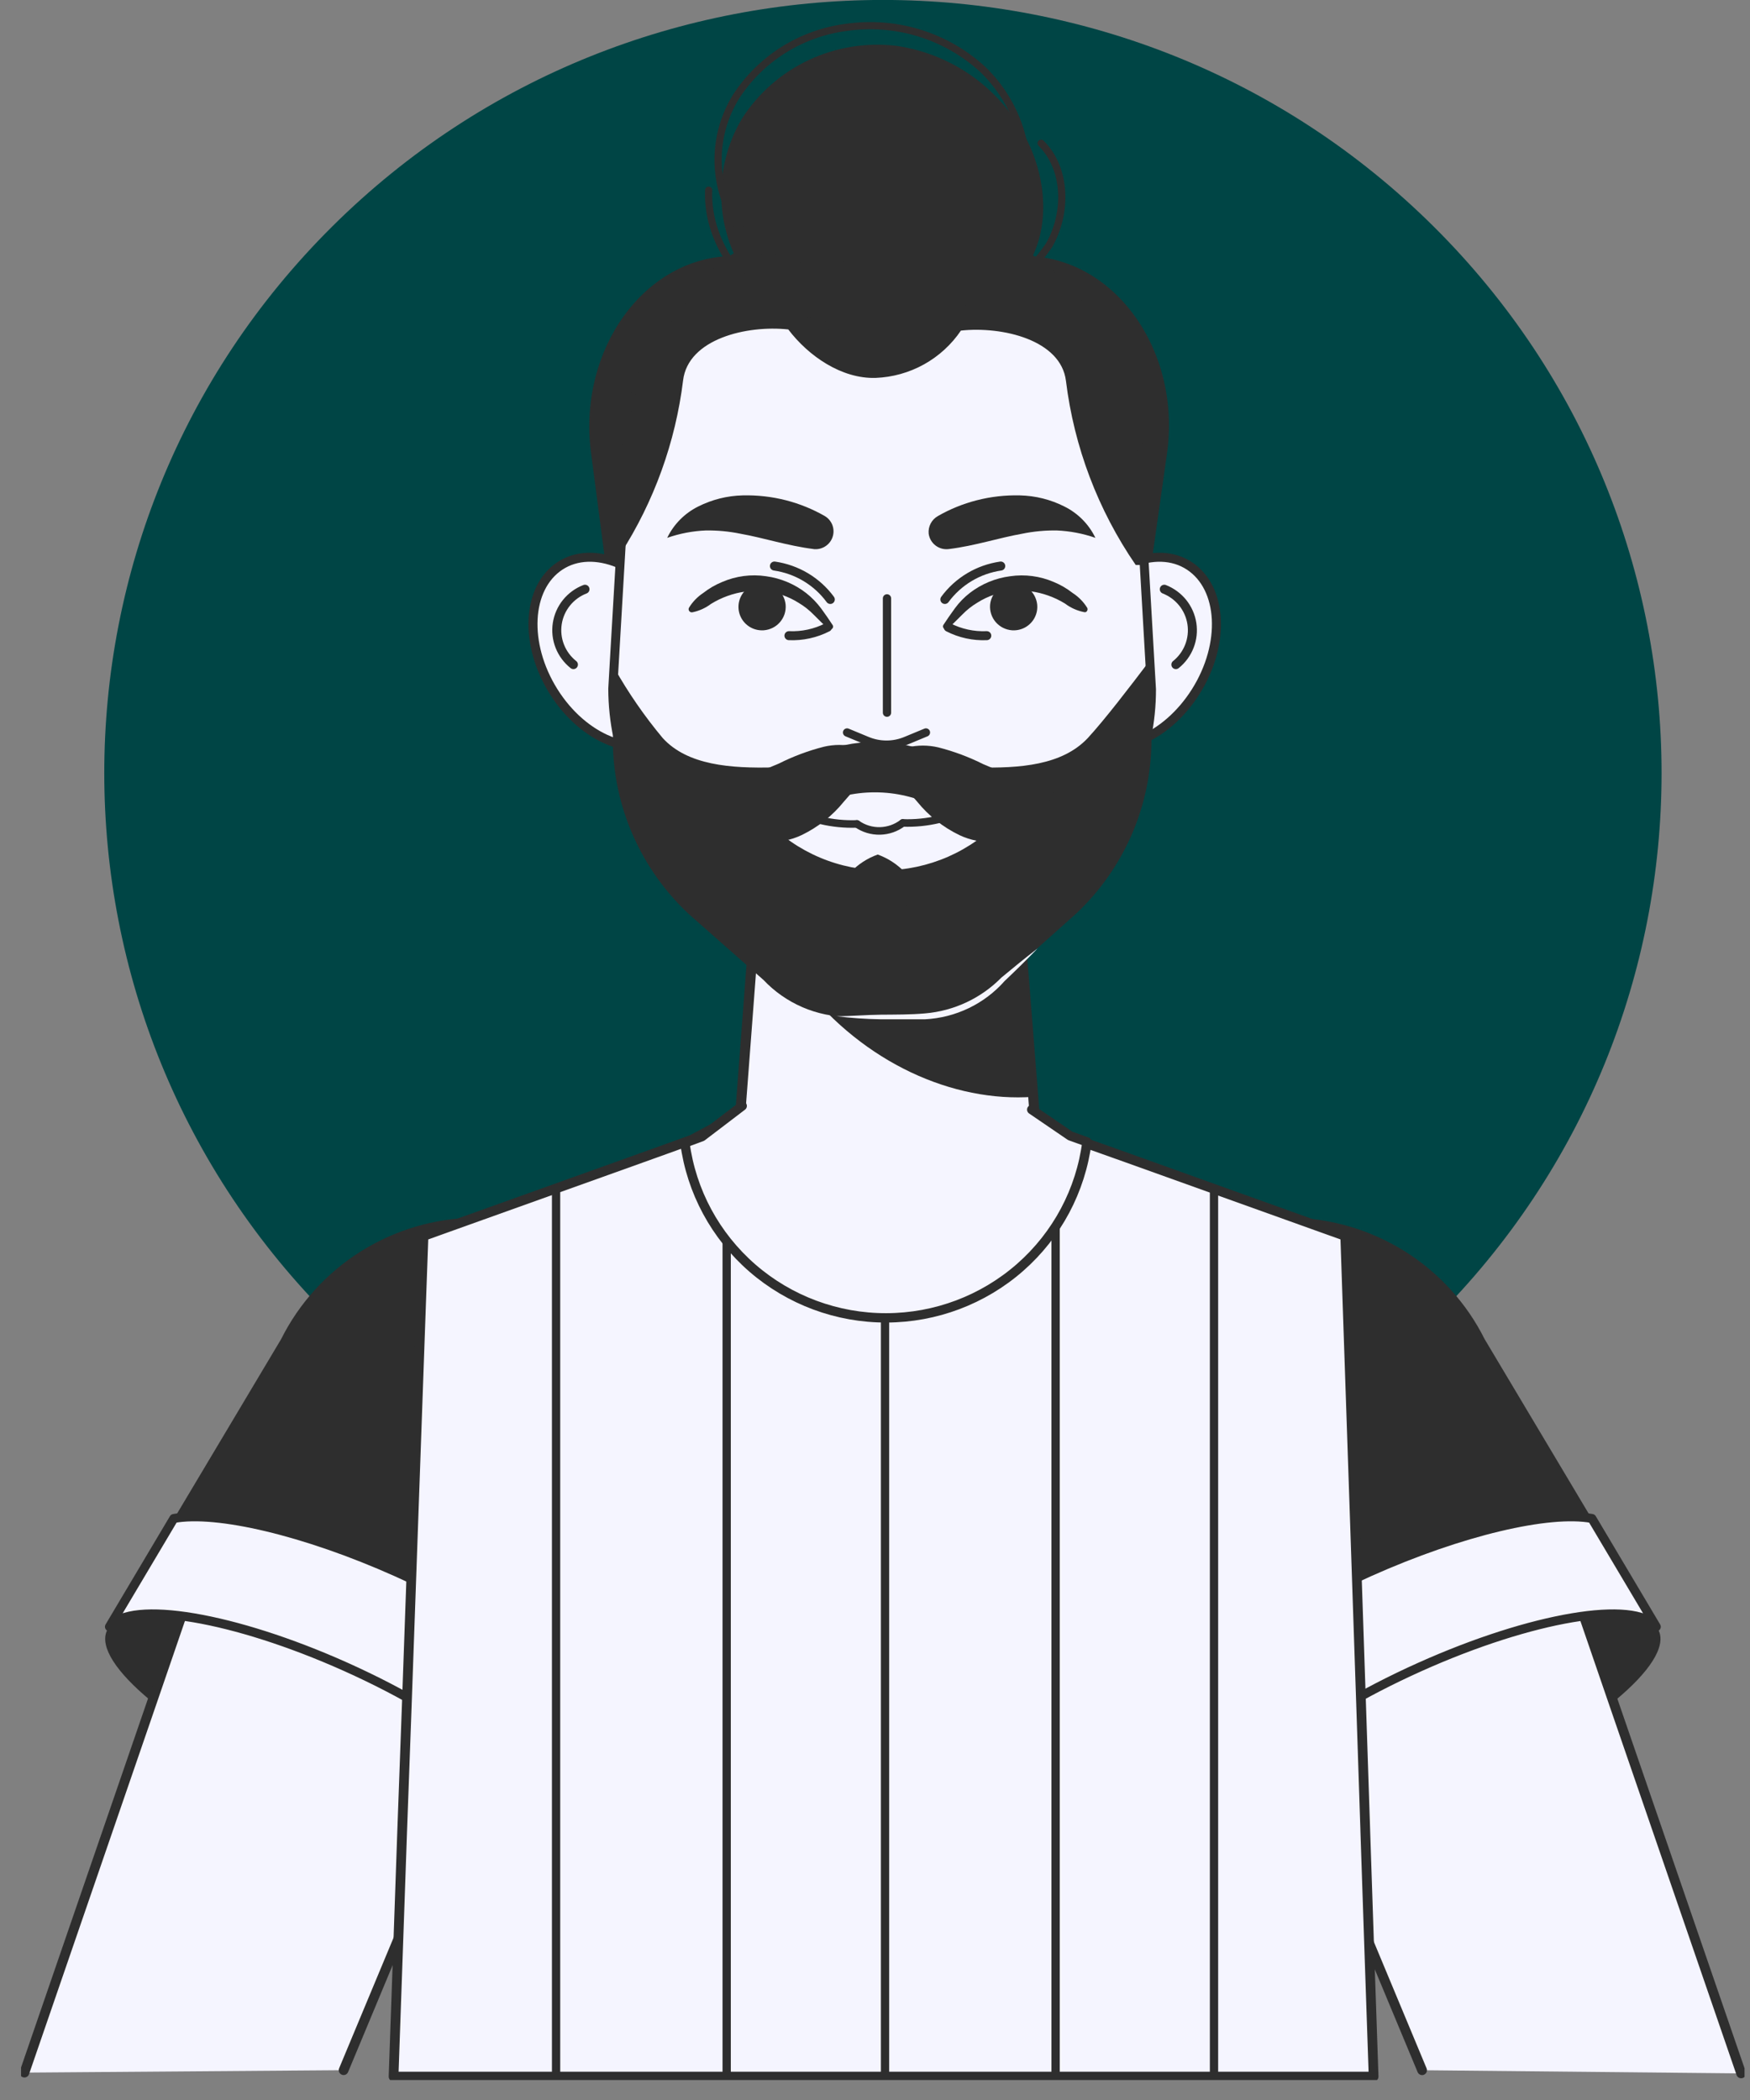 <svg width="75" height="90" viewBox="0 0 75 90" fill="none" xmlns="http://www.w3.org/2000/svg">
<rect x="0" y="0" width="75" height="90" fill="#808080" stroke="none"/>
<g clip-path="url(#clip0_488_895)">
<path d="M61.436 56.561C74.468 43.621 74.468 22.642 61.436 9.702C48.404 -3.237 27.275 -3.237 14.243 9.702C1.211 22.642 1.211 43.621 14.243 56.561C27.275 69.501 48.404 69.501 61.436 56.561Z" fill="#004545"/>
<path d="M42.845 32.834H32.419C29.353 32.834 26.744 30.211 26.276 26.652L25.323 19.355C24.773 14.944 27.657 10.971 31.467 10.971H43.886C47.739 10.971 50.646 15.01 50.013 19.448L48.978 26.745C48.477 30.26 45.884 32.834 42.845 32.834Z" fill="#2E2E2E"/>
<path d="M46.083 26.237C44.811 28.27 44.932 30.675 46.358 31.616C47.783 32.556 49.974 31.665 51.252 29.631C52.529 27.598 52.402 25.193 50.976 24.253C49.55 23.313 47.36 24.226 46.083 26.237Z" fill="#F5F5FF" stroke="#2E2E2E" stroke-width="0.386" stroke-linecap="round" stroke-linejoin="round"/>
<path d="M49.898 25.253C50.208 25.375 50.48 25.575 50.688 25.833C50.895 26.092 51.031 26.4 51.081 26.727C51.131 27.054 51.094 27.388 50.973 27.696C50.853 28.004 50.653 28.276 50.394 28.483" stroke="#2E2E2E" stroke-width="0.386" stroke-linecap="round" stroke-linejoin="round"/>
<path d="M28.885 26.237C30.156 28.27 30.035 30.675 28.609 31.616C27.184 32.556 24.993 31.665 23.721 29.631C22.45 27.598 22.571 25.193 23.996 24.253C25.422 23.313 27.608 24.226 28.885 26.237Z" fill="#F5F5FF" stroke="#2E2E2E" stroke-width="0.386" stroke-linecap="round" stroke-linejoin="round"/>
<path d="M25.071 25.253C24.76 25.373 24.486 25.573 24.278 25.831C24.069 26.09 23.933 26.398 23.883 26.726C23.833 27.053 23.87 27.388 23.992 27.697C24.113 28.005 24.315 28.276 24.575 28.483" stroke="#2E2E2E" stroke-width="0.386" stroke-linecap="round" stroke-linejoin="round"/>
<path d="M44.574 50.79C44.588 51.643 44.434 52.49 44.118 53.284C43.803 54.077 43.333 54.801 42.736 55.414C42.139 56.027 41.426 56.517 40.639 56.857C39.851 57.197 39.003 57.379 38.144 57.393C37.285 57.407 36.432 57.254 35.633 56.941C34.834 56.628 34.105 56.161 33.488 55.569C32.87 54.976 32.376 54.268 32.034 53.486C31.692 52.703 31.509 51.862 31.494 51.009C31.489 50.936 31.489 50.863 31.494 50.79L32.227 41.11L32.414 38.661L32.777 33.852H43.291L43.842 41.455L44.282 47.008L44.574 50.79Z" fill="#F5F5FF" stroke="#2E2E2E" stroke-width="0.432" stroke-linecap="round" stroke-linejoin="round"/>
<path d="M44.284 47.007C40.833 47.253 37.029 45.548 34.42 42.235C33.57 41.164 32.894 39.967 32.416 38.688L32.779 33.878H43.294L43.844 41.481L44.284 47.007Z" fill="#2E2E2E"/>
<path d="M49.349 29.544C49.35 30.936 49.066 32.313 48.514 33.593C47.962 34.873 47.155 36.028 46.14 36.988L43.018 39.776C42.551 40.288 41.981 40.699 41.345 40.981C40.709 41.264 40.021 41.411 39.325 41.415H36.391C35.702 41.415 35.022 41.275 34.39 41.003C33.758 40.731 33.19 40.334 32.719 39.836L29.532 36.993C28.502 36.034 27.681 34.876 27.119 33.59C26.557 32.304 26.265 30.918 26.262 29.516L26.311 28.658L26.598 23.739L26.812 20.093C26.8 18.652 27.074 17.224 27.62 15.889C28.166 14.554 28.972 13.339 29.992 12.315C31.012 11.29 32.226 10.476 33.564 9.919C34.902 9.362 36.338 9.073 37.789 9.068C39.234 9.066 40.665 9.35 41.998 9.903C43.332 10.456 44.541 11.266 45.556 12.288C46.585 13.308 47.402 14.519 47.958 15.853C48.514 17.187 48.8 18.616 48.798 20.06L49.041 24.214L49.277 28.308L49.349 29.544Z" fill="#F5F5FF" stroke="#2E2E2E" stroke-width="0.386" stroke-linecap="round" stroke-linejoin="round"/>
<path d="M49.015 24.214H48.674C47.057 21.86 46.032 19.155 45.684 16.327C45.47 14.567 42.96 13.977 41.182 14.168C40.776 14.768 40.234 15.264 39.599 15.617C38.964 15.969 38.253 16.168 37.526 16.196C36.079 16.24 34.658 15.272 33.783 14.119C32.016 13.928 29.489 14.518 29.275 16.305C28.95 18.949 28.034 21.487 26.594 23.733L26.808 20.088C26.797 18.647 27.072 17.219 27.618 15.885C28.164 14.551 28.97 13.337 29.99 12.313C31.01 11.289 32.224 10.475 33.562 9.918C34.899 9.361 36.335 9.073 37.785 9.068C39.23 9.066 40.661 9.35 41.995 9.903C43.328 10.456 44.538 11.266 45.552 12.288C46.582 13.308 47.398 14.519 47.954 15.853C48.511 17.187 48.796 18.616 48.795 20.06L49.015 24.214Z" fill="#2E2E2E"/>
<path d="M49.349 29.544L49.277 28.309C48.419 29.44 47.367 30.817 46.619 31.632C45.518 32.801 43.701 32.933 41.857 32.889C41.244 32.817 40.651 32.631 40.106 32.342C39.29 31.983 38.407 31.797 37.514 31.797C36.62 31.797 35.737 31.983 34.921 32.342C34.373 32.632 33.776 32.817 33.159 32.889C31.321 32.933 29.471 32.801 28.403 31.632C27.623 30.698 26.93 29.695 26.333 28.637L26.262 29.517C26.265 29.998 26.302 30.478 26.372 30.954C26.354 30.916 26.334 30.88 26.311 30.845L26.262 31.703C26.265 33.106 26.556 34.493 27.118 35.78C27.68 37.066 28.502 38.225 29.532 39.186L32.724 42.001C33.195 42.499 33.764 42.896 34.395 43.168C35.027 43.44 35.708 43.58 36.396 43.58H39.308C40.005 43.576 40.693 43.428 41.329 43.146C41.965 42.864 42.535 42.453 43.002 41.941L46.123 39.153C47.138 38.196 47.947 37.045 48.502 35.77C49.056 34.494 49.344 33.12 49.349 31.73L49.288 30.637C49.328 30.274 49.348 29.909 49.349 29.544Z" fill="#2E2E2E"/>
<path d="M35.85 43.552C36.483 43.552 37.116 43.492 37.749 43.487C38.382 43.481 39.026 43.487 39.642 43.432C40.885 43.327 42.047 42.782 42.918 41.896C43.43 41.47 43.947 41.049 44.47 40.645C44.008 41.126 43.534 41.59 43.055 42.044C42.627 42.529 42.104 42.925 41.519 43.206C40.934 43.488 40.297 43.65 39.648 43.684C38.998 43.684 38.376 43.684 37.738 43.684C37.106 43.675 36.476 43.631 35.85 43.552Z" fill="#F5F5FF"/>
<path d="M42.922 35.091C42.281 35.782 41.504 36.334 40.639 36.714C39.773 37.094 38.839 37.294 37.893 37.3C36.947 37.307 36.009 37.121 35.139 36.753C34.268 36.385 33.483 35.844 32.832 35.162H33.14C33.763 35.09 34.363 34.889 34.902 34.572C35.706 34.168 36.594 33.957 37.495 33.957C38.395 33.957 39.284 34.168 40.087 34.572C40.623 34.888 41.219 35.09 41.838 35.162C42.201 35.176 42.564 35.153 42.922 35.091Z" fill="#F5F5FF"/>
<path d="M37.617 36.623C38.056 36.782 38.452 37.04 38.773 37.377C38.969 37.581 39.079 37.852 39.079 38.134C39.079 38.416 38.969 38.688 38.773 38.891C38.45 39.23 38.053 39.488 37.611 39.646C37.171 39.488 36.775 39.23 36.455 38.891C36.258 38.688 36.148 38.416 36.148 38.134C36.148 37.852 36.258 37.581 36.455 37.377C36.777 37.039 37.175 36.78 37.617 36.623Z" fill="#2E2E2E"/>
<path d="M40.197 22.116C40.714 21.819 41.27 21.593 41.848 21.444C42.457 21.286 43.085 21.215 43.714 21.231C44.375 21.246 45.024 21.408 45.614 21.706C46.196 21.994 46.666 22.468 46.946 23.051C46.414 22.865 45.857 22.759 45.294 22.734C44.791 22.726 44.289 22.774 43.797 22.876C42.806 23.051 41.799 23.39 40.659 23.532C40.457 23.557 40.253 23.501 40.092 23.377C39.931 23.253 39.827 23.071 39.8 22.87C39.786 22.72 39.816 22.569 39.886 22.435C39.956 22.301 40.064 22.191 40.197 22.116Z" fill="#2E2E2E"/>
<path d="M34.88 23.532C33.746 23.39 32.733 23.051 31.742 22.876C31.25 22.774 30.748 22.726 30.245 22.734C29.682 22.758 29.126 22.865 28.594 23.051C28.875 22.468 29.344 21.995 29.926 21.706C30.515 21.41 31.164 21.247 31.825 21.231C32.456 21.215 33.086 21.286 33.697 21.444C34.275 21.594 34.831 21.82 35.348 22.116C35.499 22.206 35.615 22.346 35.676 22.51C35.736 22.675 35.738 22.855 35.68 23.021C35.623 23.187 35.51 23.328 35.36 23.421C35.211 23.514 35.033 23.553 34.858 23.532H34.88Z" fill="#2E2E2E"/>
<path d="M40.43 26.784C40.59 26.538 40.755 26.303 40.926 26.068C41.108 25.819 41.325 25.596 41.57 25.407C42.071 25.022 42.665 24.777 43.293 24.696C43.926 24.604 44.572 24.689 45.159 24.942C45.449 25.061 45.722 25.219 45.968 25.412C46.223 25.576 46.437 25.794 46.596 26.051C46.611 26.083 46.613 26.12 46.602 26.154C46.591 26.188 46.567 26.215 46.535 26.232C46.508 26.24 46.479 26.24 46.453 26.232C46.161 26.173 45.886 26.05 45.649 25.871C45.423 25.731 45.183 25.616 44.933 25.527C44.437 25.348 43.907 25.279 43.381 25.325C42.85 25.37 42.338 25.543 41.889 25.827C41.655 25.966 41.44 26.136 41.25 26.33C41.047 26.532 40.843 26.74 40.628 26.937C40.606 26.959 40.575 26.972 40.543 26.972C40.511 26.972 40.48 26.959 40.458 26.937C40.435 26.919 40.419 26.894 40.414 26.866C40.409 26.837 40.415 26.808 40.43 26.784Z" fill="#2E2E2E"/>
<path d="M42.433 25.92C42.451 25.723 42.527 25.535 42.652 25.381C42.776 25.226 42.944 25.112 43.134 25.052C43.324 24.991 43.528 24.988 43.719 25.042C43.911 25.096 44.082 25.206 44.212 25.356C44.342 25.506 44.423 25.692 44.448 25.888C44.472 26.085 44.437 26.284 44.347 26.461C44.258 26.638 44.118 26.784 43.945 26.883C43.772 26.981 43.574 27.026 43.375 27.013C43.24 27.003 43.109 26.967 42.989 26.907C42.869 26.847 42.762 26.763 42.674 26.662C42.587 26.56 42.52 26.442 42.479 26.315C42.438 26.187 42.422 26.053 42.433 25.92Z" fill="#2E2E2E"/>
<path d="M40.639 26.882C41.148 27.144 41.717 27.268 42.29 27.243" stroke="#2E2E2E" stroke-width="0.386" stroke-linecap="round" stroke-linejoin="round"/>
<path d="M40.494 25.691C40.777 25.306 41.135 24.981 41.546 24.735C41.957 24.489 42.414 24.328 42.889 24.259" stroke="#2E2E2E" stroke-width="0.386" stroke-linecap="round" stroke-linejoin="round"/>
<path d="M35.491 26.948C35.276 26.751 35.073 26.543 34.869 26.341C34.679 26.146 34.464 25.977 34.23 25.838C33.781 25.554 33.269 25.381 32.739 25.335C32.212 25.29 31.683 25.359 31.186 25.538C30.936 25.627 30.696 25.742 30.471 25.882C30.233 26.061 29.959 26.184 29.667 26.243C29.643 26.246 29.618 26.242 29.596 26.233C29.573 26.224 29.553 26.208 29.539 26.189C29.524 26.169 29.515 26.146 29.512 26.122C29.51 26.098 29.514 26.074 29.524 26.052C29.679 25.796 29.89 25.577 30.14 25.412C30.387 25.219 30.659 25.061 30.95 24.942C31.541 24.686 32.194 24.601 32.832 24.696C33.459 24.781 34.051 25.03 34.55 25.417C34.793 25.609 35.009 25.831 35.194 26.079C35.364 26.314 35.529 26.549 35.689 26.795C35.703 26.819 35.708 26.848 35.703 26.875C35.699 26.903 35.684 26.928 35.663 26.947C35.641 26.965 35.614 26.975 35.585 26.975C35.557 26.975 35.529 26.966 35.508 26.948H35.491Z" fill="#2E2E2E"/>
<path d="M33.67 25.92C33.652 25.723 33.576 25.535 33.452 25.381C33.327 25.226 33.159 25.112 32.969 25.052C32.779 24.991 32.576 24.988 32.384 25.042C32.192 25.096 32.021 25.206 31.892 25.356C31.762 25.506 31.68 25.692 31.656 25.888C31.632 26.085 31.667 26.284 31.756 26.461C31.845 26.638 31.985 26.784 32.158 26.883C32.331 26.981 32.53 27.026 32.729 27.013C32.863 27.003 32.994 26.967 33.115 26.907C33.235 26.847 33.342 26.763 33.429 26.662C33.517 26.56 33.583 26.442 33.625 26.315C33.666 26.187 33.681 26.053 33.67 25.92Z" fill="#2E2E2E"/>
<path d="M35.464 26.882C34.955 27.144 34.385 27.268 33.812 27.243" stroke="#2E2E2E" stroke-width="0.386" stroke-linecap="round" stroke-linejoin="round"/>
<path d="M35.584 25.691C35.301 25.306 34.943 24.981 34.532 24.735C34.121 24.489 33.664 24.328 33.19 24.259" stroke="#2E2E2E" stroke-width="0.386" stroke-linecap="round" stroke-linejoin="round"/>
<path d="M38.014 30.543V25.645" stroke="#2E2E2E" stroke-width="0.355" stroke-linecap="round" stroke-linejoin="round"/>
<path d="M36.303 31.392L37.145 31.741C37.413 31.855 37.701 31.914 37.993 31.914C38.284 31.914 38.572 31.855 38.84 31.741L39.683 31.392" stroke="#2E2E2E" stroke-width="0.355" stroke-linecap="round" stroke-linejoin="round"/>
<path d="M38.69 35.268C39.735 35.306 40.771 35.058 41.684 34.552" stroke="#2E2E2E" stroke-width="0.324" stroke-linecap="round" stroke-linejoin="round"/>
<path d="M36.725 35.311C35.678 35.349 34.64 35.102 33.725 34.595" stroke="#2E2E2E" stroke-width="0.324" stroke-linecap="round" stroke-linejoin="round"/>
<path d="M36.725 35.311C37.014 35.514 37.361 35.619 37.715 35.611C38.068 35.603 38.41 35.483 38.69 35.268" stroke="#2E2E2E" stroke-width="0.324" stroke-linecap="round" stroke-linejoin="round"/>
<path d="M37.73 32.912C37.849 32.692 38.013 32.499 38.213 32.348C38.412 32.196 38.642 32.088 38.886 32.032C39.324 31.928 39.781 31.928 40.219 32.032C40.885 32.202 41.531 32.444 42.145 32.753L42.696 32.983C42.868 33.065 43.056 33.11 43.246 33.114C43.731 33.147 44.441 32.906 45.349 32.824C45.335 33.322 45.221 33.812 45.015 34.266C44.809 34.72 44.515 35.129 44.149 35.47C43.717 35.836 43.175 36.049 42.608 36.077C42.096 36.109 41.584 36.012 41.121 35.792C40.419 35.454 39.8 34.965 39.31 34.36C39.09 34.114 38.886 33.868 38.655 33.617C38.399 33.321 38.084 33.081 37.73 32.912Z" fill="#2E2E2E"/>
<path d="M37.737 32.911C37.386 33.082 37.073 33.322 36.818 33.616C36.587 33.867 36.383 34.113 36.163 34.359C35.673 34.964 35.055 35.453 34.352 35.791C33.889 36.011 33.377 36.108 32.866 36.076C32.313 36.032 31.79 35.811 31.374 35.447C31.007 35.106 30.713 34.696 30.507 34.241C30.301 33.786 30.188 33.295 30.174 32.796C31.082 32.878 31.792 33.118 32.277 33.086C32.468 33.081 32.655 33.037 32.827 32.955L33.378 32.725C33.992 32.416 34.638 32.174 35.304 32.004C35.742 31.9 36.199 31.9 36.636 32.004C36.874 32.069 37.095 32.184 37.285 32.34C37.474 32.497 37.629 32.691 37.737 32.911Z" fill="#2E2E2E"/>
<path d="M38.662 14.071C40.704 13.836 42.895 13.152 44.001 11.431C44.937 9.982 44.877 8.064 44.227 6.473C43.735 5.286 42.94 4.245 41.921 3.455C40.902 2.664 39.693 2.15 38.414 1.964C37.13 1.812 35.83 2.023 34.661 2.572C33.493 3.121 32.504 3.987 31.808 5.068C31.148 6.171 30.839 7.447 30.924 8.727C31.008 10.007 31.482 11.232 32.282 12.239C33.127 13.211 34.268 13.883 35.532 14.155C36.795 14.428 38.114 14.285 39.289 13.748" fill="#2E2E2E"/>
<path d="M44.618 6.139C45.719 7.232 45.752 9.129 44.959 10.511C44.082 11.808 42.8 12.782 41.309 13.283C39.107 14.168 36.536 14.48 34.302 13.616C32.067 12.752 30.272 10.528 30.371 8.15" stroke="#2E2E2E" stroke-width="0.309" stroke-linecap="round" stroke-linejoin="round"/>
<path d="M39.437 12.732C40.481 12.563 41.453 12.096 42.235 11.389C43.017 10.681 43.575 9.764 43.841 8.747C44.078 7.718 44.044 6.646 43.741 5.633C43.438 4.621 42.877 3.704 42.113 2.97C41.332 2.254 40.399 1.722 39.384 1.411C38.368 1.101 37.295 1.021 36.244 1.177C35.291 1.304 34.377 1.635 33.565 2.147C32.753 2.66 32.063 3.342 31.543 4.145C31.041 4.96 30.775 5.896 30.775 6.851C30.775 7.806 31.041 8.742 31.543 9.556C32.075 10.353 32.859 10.95 33.771 11.255C34.683 11.56 35.672 11.555 36.58 11.24" stroke="#2E2E2E" stroke-width="0.309" stroke-linecap="round" stroke-linejoin="round"/>
<path d="M63.146 76.485C58.131 78.731 53.546 79.425 52.913 78.032C52.28 76.638 55.836 73.686 60.856 71.44C65.877 69.193 70.457 68.494 71.09 69.888C71.723 71.281 68.167 74.233 63.146 76.485Z" fill="#2E2E2E"/>
<path d="M60.947 88.724L58.596 83.083L56.714 78.546L55.129 74.72L51.644 66.314C49.811 61.892 51.644 56.989 55.569 55.644C56.246 55.416 56.957 55.303 57.672 55.311H57.864C60.931 55.42 63.92 57.683 65.087 61.138L67.905 69.336L69.166 73.009L74.621 88.86" fill="#F5F5FF"/>
<path d="M60.947 88.724L58.596 83.083L56.714 78.546L55.129 74.72L51.644 66.314C49.811 61.892 51.644 56.989 55.569 55.644C56.246 55.416 56.957 55.303 57.672 55.311H57.864C60.931 55.42 63.92 57.683 65.087 61.138L67.905 69.336L69.166 73.009L74.621 88.86" stroke="#2E2E2E" stroke-width="0.417" stroke-linecap="round" stroke-linejoin="round"/>
<path d="M70.983 69.718C70.058 68.554 65.654 69.287 60.865 71.435C55.839 73.686 52.283 76.638 52.922 78.037C52.934 78.068 52.953 78.096 52.977 78.119H52.922L50.676 72.905C51.678 71.314 54.749 69.133 58.685 67.373C62.621 65.613 66.392 64.739 68.225 65.078L70.983 69.718Z" fill="#F5F5FF" stroke="#2E2E2E" stroke-width="0.386" stroke-linecap="round" stroke-linejoin="round"/>
<path d="M68.224 65.099C66.379 64.76 62.664 65.607 58.684 67.394C54.704 69.181 51.676 71.335 50.674 72.926L47.371 65.235C45.169 60.168 47.547 54.391 52.491 52.664C53.404 52.347 54.364 52.184 55.331 52.183C57.062 52.213 58.751 52.715 60.214 53.633C61.677 54.552 62.858 55.852 63.627 57.392L68.224 65.099Z" fill="#2E2E2E"/>
<path d="M12.524 76.485C17.539 78.731 22.125 79.425 22.758 78.032C23.391 76.638 19.835 73.686 14.814 71.44C9.794 69.193 5.214 68.494 4.581 69.888C3.948 71.281 7.509 74.233 12.524 76.485Z" fill="#2E2E2E"/>
<path d="M14.726 88.722L17.077 83.082L18.96 78.545L20.545 74.719L24.024 66.279C25.857 61.858 24.052 56.955 20.099 55.61C19.422 55.382 18.711 55.269 17.996 55.277H17.804C14.737 55.386 11.748 57.649 10.581 61.103L7.763 69.302L6.502 72.975L1.047 88.826" fill="#F5F5FF"/>
<path d="M14.726 88.722L17.077 83.082L18.96 78.545L20.545 74.719L24.024 66.279C25.857 61.858 24.052 56.955 20.099 55.61C19.422 55.382 18.711 55.269 17.996 55.277H17.804C14.737 55.386 11.748 57.649 10.581 61.103L7.763 69.302L6.502 72.975L1.047 88.826" stroke="#2E2E2E" stroke-width="0.417" stroke-linecap="round" stroke-linejoin="round"/>
<path d="M4.691 69.718C5.616 68.554 10.02 69.287 14.815 71.435C19.835 73.686 23.397 76.638 22.753 78.037C22.74 78.068 22.722 78.096 22.698 78.119H22.753L24.999 72.905C23.997 71.314 20.925 69.133 16.989 67.373C13.053 65.613 9.282 64.739 7.449 65.078L4.691 69.718Z" fill="#F5F5FF" stroke="#2E2E2E" stroke-width="0.386" stroke-linecap="round" stroke-linejoin="round"/>
<path d="M7.451 65.099C9.295 64.76 13.011 65.607 16.991 67.394C20.971 69.181 24.026 71.335 25.001 72.926L28.303 65.235C30.478 60.168 28.127 54.391 23.184 52.664C22.271 52.346 21.311 52.184 20.343 52.183C18.613 52.213 16.924 52.715 15.461 53.633C13.998 54.552 12.817 55.852 12.048 57.392L7.451 65.099Z" fill="#2E2E2E"/>
<path d="M58.869 88.996H16.867L17.082 82.885L17.236 78.474L17.434 73.063L18.056 55.572L18.15 52.97L19.504 52.484L27.381 49.663L28.901 49.117L29.655 48.843L31.62 47.794H32.215H43.582H43.819L46.026 48.8L46.775 49.073L48.294 49.614L56.403 52.522L57.653 52.97L57.741 55.577L58.076 65.427L58.33 72.953L58.511 78.403V78.43L58.676 83.349L58.869 88.996Z" fill="#F5F5FF" stroke="#2E2E2E" stroke-width="0.417" stroke-linecap="round" stroke-linejoin="round"/>
<path d="M44.217 47.555L45.868 48.681L46.584 48.938C46.319 51.017 45.3 52.93 43.718 54.318C42.136 55.706 40.099 56.475 37.988 56.48C35.877 56.486 33.836 55.727 32.247 54.347C30.658 52.967 29.629 51.06 29.354 48.982L30.08 48.714L31.809 47.397" fill="#F5F5FF"/>
<path d="M44.217 47.555L45.868 48.681L46.584 48.938C46.319 51.017 45.3 52.93 43.718 54.318C42.136 55.706 40.099 56.475 37.988 56.48C35.877 56.486 33.836 55.727 32.247 54.347C30.658 52.967 29.629 51.06 29.354 48.982L30.08 48.714L31.809 47.397" stroke="#2E2E2E" stroke-width="0.401" stroke-linecap="round" stroke-linejoin="round"/>
<path d="M23.832 50.976V88.816" stroke="#2E2E2E" stroke-width="0.355" stroke-linecap="round" stroke-linejoin="round"/>
<path d="M31.143 53.249V88.815" stroke="#2E2E2E" stroke-width="0.355" stroke-linecap="round" stroke-linejoin="round"/>
<path d="M37.93 56.518V88.815" stroke="#2E2E2E" stroke-width="0.355" stroke-linecap="round" stroke-linejoin="round"/>
<path d="M45.24 52.615V88.816" stroke="#2E2E2E" stroke-width="0.355" stroke-linecap="round" stroke-linejoin="round"/>
<path d="M52.029 50.976V88.816" stroke="#2E2E2E" stroke-width="0.355" stroke-linecap="round" stroke-linejoin="round"/>
</g>
<defs>
<clipPath id="clip0_488_895">
<rect width="73.864" height="89.143" fill="white" transform="translate(0.902)"/>
</clipPath>
</defs>
</svg>

